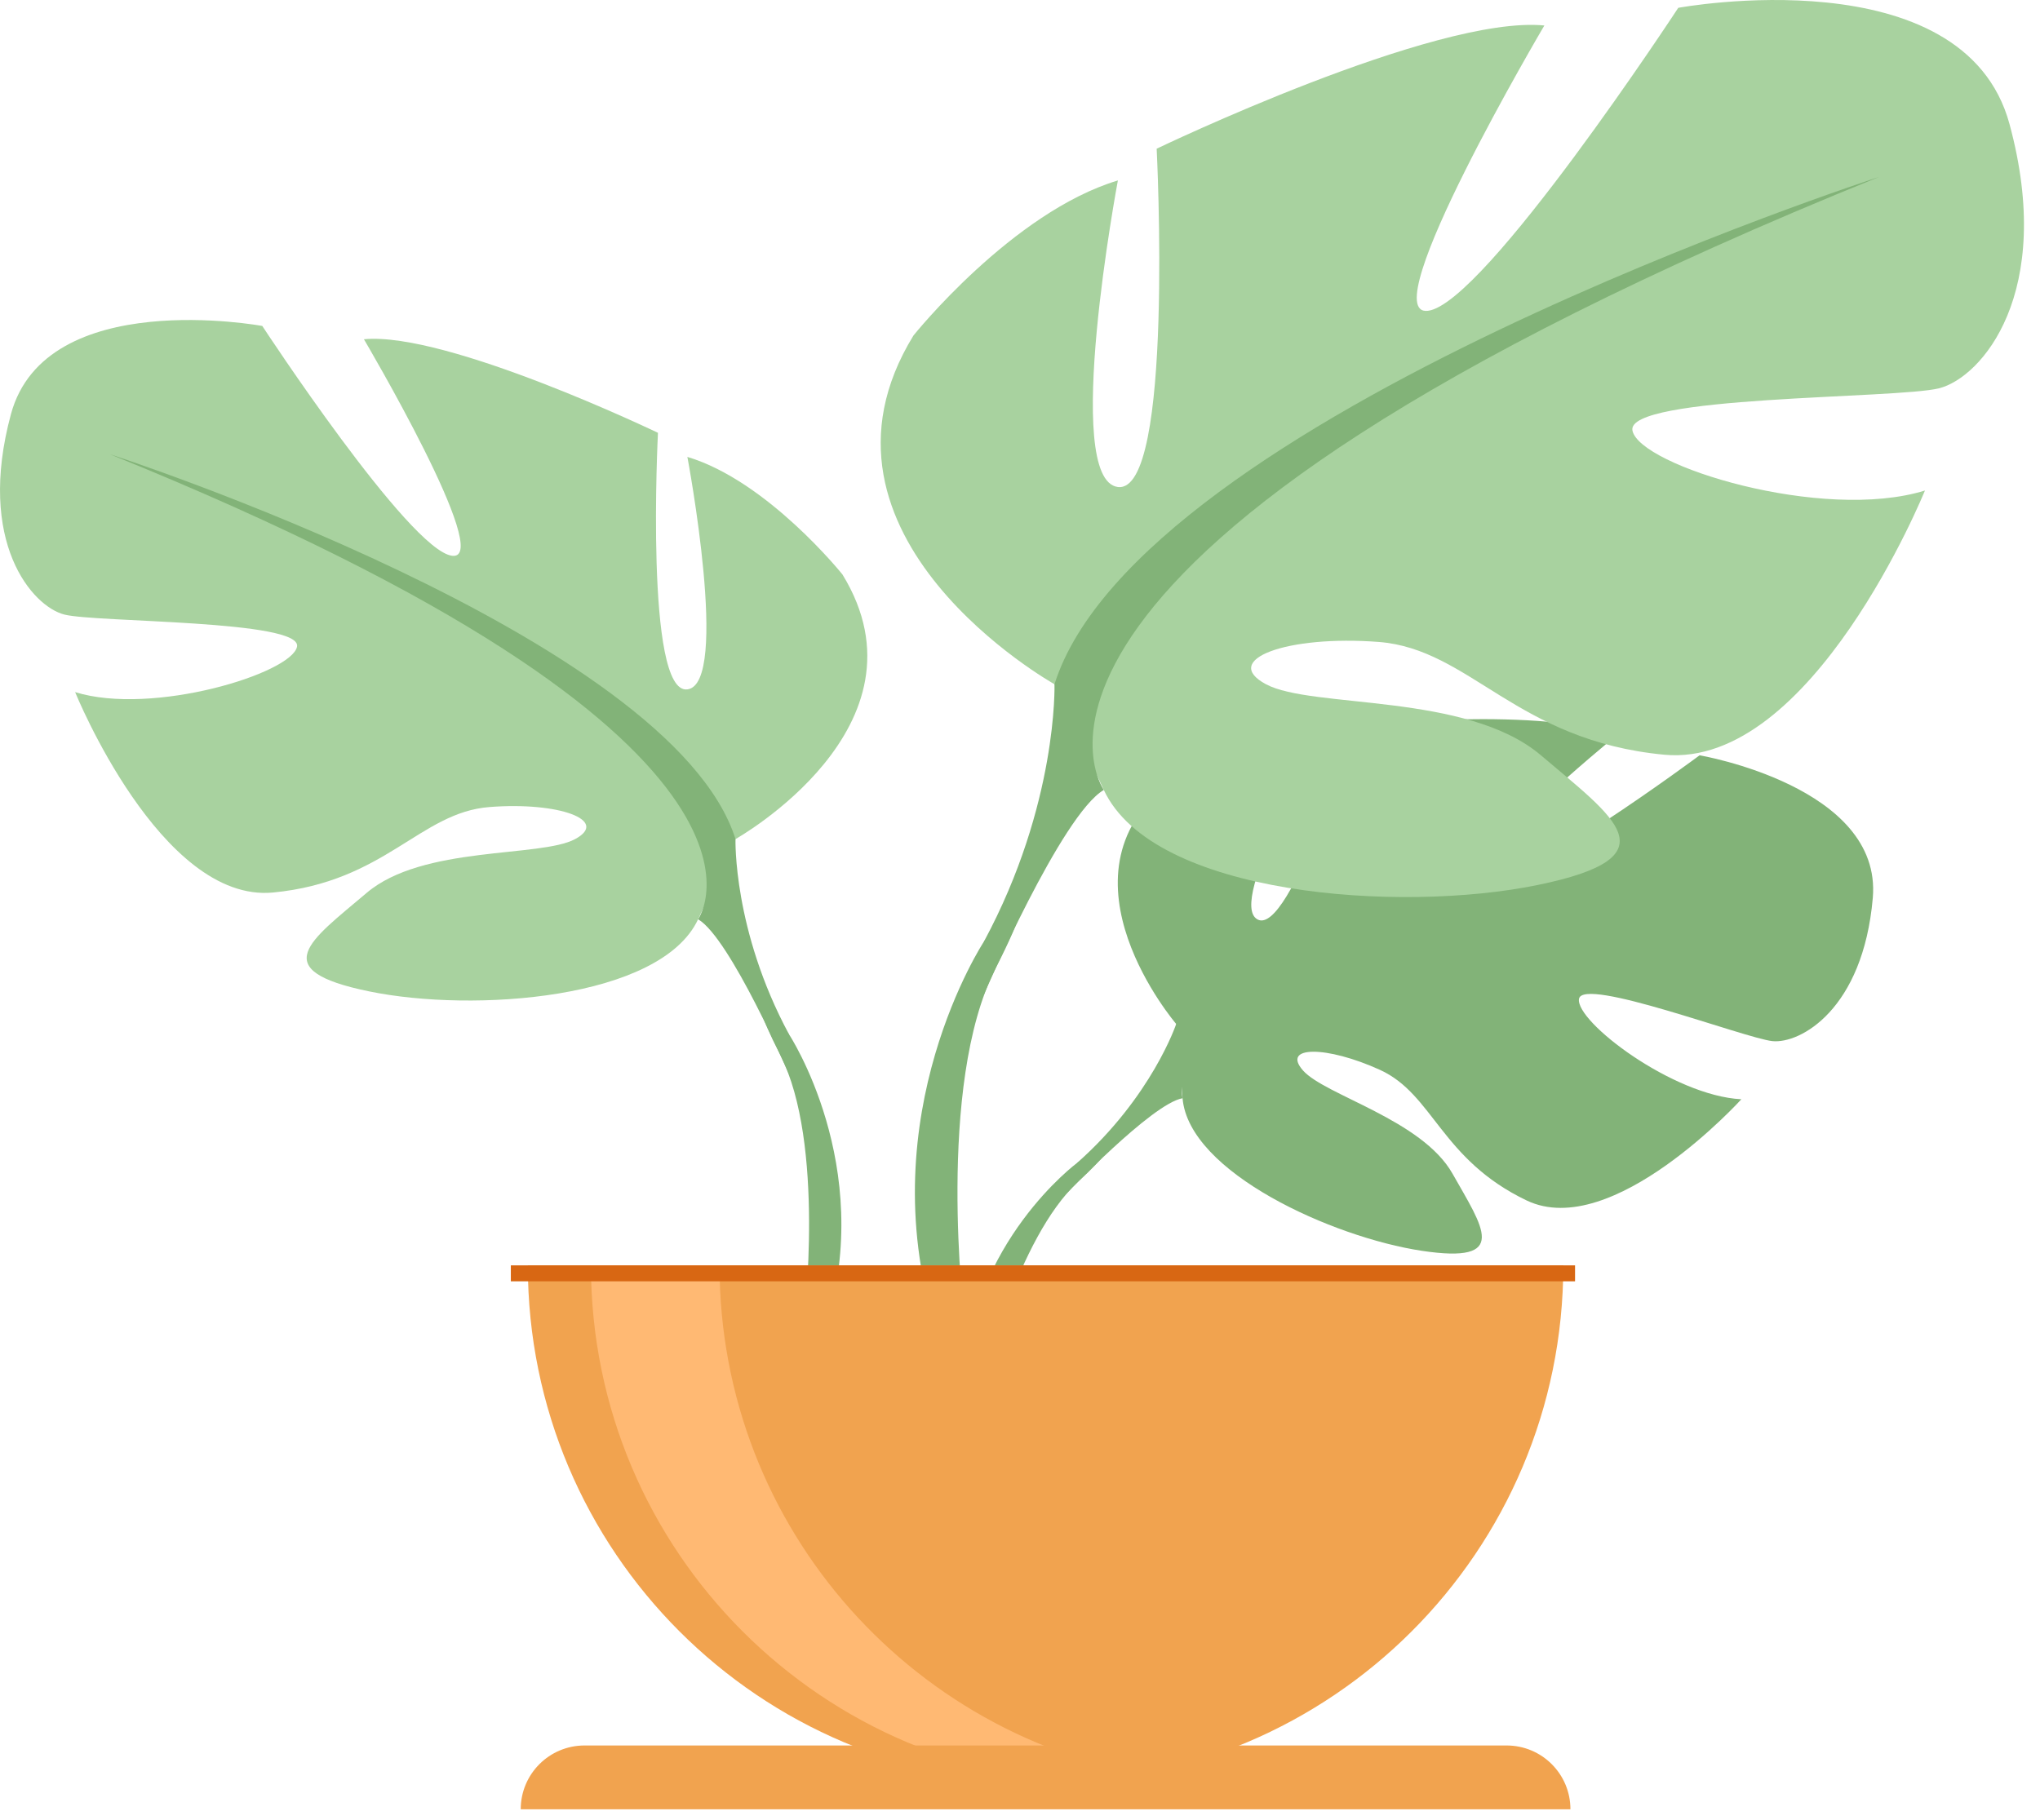 <svg height="108" viewBox="0 0 121 108" width="121" xmlns="http://www.w3.org/2000/svg"><g fill="none" fill-rule="evenodd"><g fill="#82b378"><path d="m69.765 60.752s-7.479-8.725-.463-14.266c0 0 5.123-3.098 9.305-2.849 0 0-5.922 9.931-4.009 10.918 1.918.987 5.8-11.539 5.8-11.539s11.661-1.129 15.416.672c0 0-9.972 8.161-7.871 8.644s12.867-7.52 12.867-7.52 10.852 1.847 10.272 8.466c-.575 6.619-4.314 8.664-5.958 8.491-1.643-.178-11.259-3.851-11.468-2.503-.214 1.348 5.576 5.749 9.631 5.953 0 0-7.652 8.44-12.739 6.003-5.083-2.432-5.52-6.293-8.69-7.743-3.17-1.445-5.876-1.445-4.569.036 1.313 1.475 7.046 2.91 8.863 6.115 1.811 3.21 3.439 5.373-1.826 4.579-5.261-.794-13.813-4.64-14.184-9.051-.376-4.406-.376-4.406-.376-4.406"/><path d="m105.75 53.456s-29.478-1.135-35.985 7.296c0 0-1.44 4.309-5.871 8.237l-.692 1.882s5.108-5.388 6.94-5.713c0 0-2.859-10.445 35.608-11.702"/><path d="m63.894 68.989s-6.329 4.681-6.767 13.04l1.15.102s2.02-8.644 5.673-12.022c3.653-3.383-.056-1.119-.056-1.119"/></g><path d="m43.625 49.783s11.89-6.66 6.344-15.7c0 0-4.441-5.551-9.198-6.975 0 0 2.539 13.477 0 13.793-2.539.321-1.745-15.222-1.745-15.222s-12.526-6.024-17.44-5.551c0 0 7.769 13.162 5.23 12.846s-11.259-13.635-11.259-13.635-12.841-2.381-14.907 5.23c-2.06 7.611 1.272 11.417 3.175 11.895 1.903.473 14.113.315 13.793 1.903-.315 1.582-8.562 4.121-13.162 2.696 0 0 5.077 12.526 11.737 11.89 6.66-.636 8.72-4.757 12.846-5.072 4.121-.321 7.133.794 5.072 1.903s-9.041.361-12.368 3.195c-3.332 2.829-6.029 4.574.158 5.841 6.187 1.272 17.283.478 19.506-4.279 2.218-4.757 2.218-4.757 2.218-4.757" fill="#a8d29f"/><path d="m6.521 26.95s33.299 10.781 37.104 22.833c0 0-.158 5.393 3.17 11.574v2.381s-3.485-8.089-5.388-9.198c0 0 7.448-10.465-34.886-27.59" fill="#82b378"/><path d="m46.794 61.357s5.139 7.799 2.208 17.293l-1.318-.356s1.282-10.455-1.409-15.716c-2.686-5.256.519-1.221.519-1.221" fill="#82b378"/><path d="m62.546 40.595s-15.68-8.776-8.364-20.691c0 0 5.856-7.316 12.124-9.198 0 0-3.343 17.766 0 18.188 3.348.417 2.3-20.071 2.3-20.071s16.514-7.942 22.996-7.311c0 0-10.241 17.349-6.899 16.927 3.343-.417 14.841-17.975 14.841-17.975s16.932-3.134 19.648 6.899c2.717 10.033-1.674 15.049-4.182 15.675-2.508.631-18.6.417-18.183 2.508.417 2.091 11.284 5.439 17.349 3.556 0 0-6.69 16.514-15.466 15.675-8.781-.834-11.498-6.268-16.932-6.69-5.439-.417-9.407 1.048-6.69 2.508 2.717 1.465 11.915.483 16.306 4.213 4.386 3.734 7.942 6.034-.209 7.703-8.155 1.674-22.787.631-25.713-5.642-2.925-6.273-2.925-6.273-2.925-6.273" fill="#a8d29f"/><path d="m111.458 10.496s-43.896 14.215-48.912 30.098c0 0 .209 7.107-4.182 15.263v3.134s4.599-10.659 7.107-12.124c0 0-9.824-13.798 45.987-36.371" fill="#82b378"/><path d="m58.364 55.857s-6.767 10.277-2.91 22.793l1.74-.468s-1.689-13.782 1.852-20.717c3.541-6.929-.682-1.608-.682-1.608" fill="#82b378"/><path d="m62.017 105.782c16.962 0 30.709-13.747 30.709-30.709h-61.418c0 16.962 13.747 30.709 30.709 30.709" fill="#f1a34f"/><path d="m69.572 105.548c-1.246.158-2.523.234-3.816.234-16.957 0-30.704-13.747-30.704-30.709h7.626c0 15.67 11.737 28.598 26.893 30.475" fill="#ffb973"/><path d="m93.148 107.344h-62.262c0-2.091 1.694-3.785 3.785-3.785h54.692c2.091 0 3.785 1.694 3.785 3.785" fill="#f1a34f"/><path d="m30.3 76.02h63.122v-.946h-63.122z" fill="#d86713"/></g></svg>